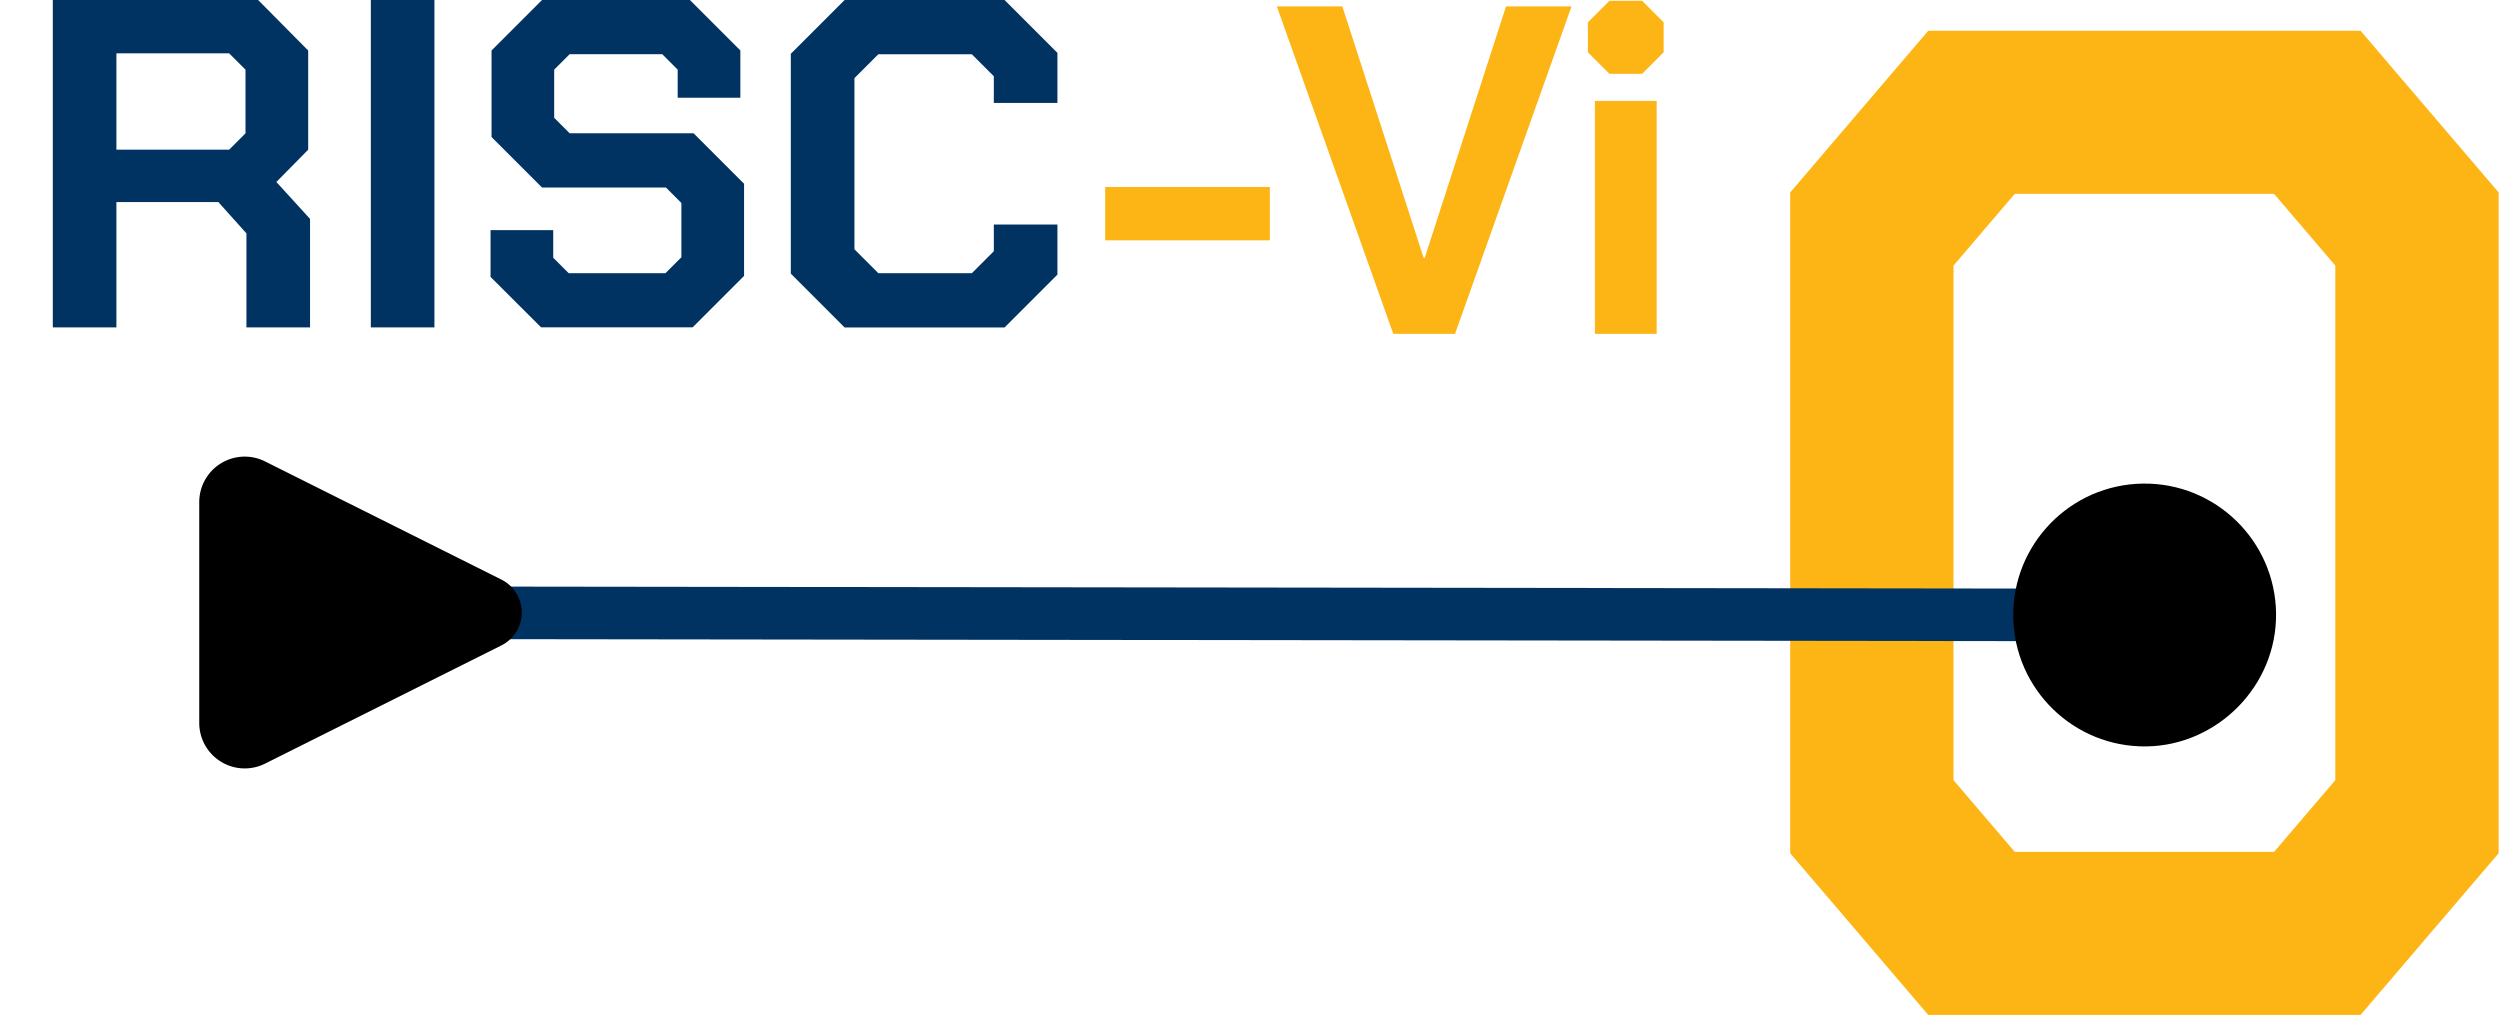 <?xml version="1.0" encoding="UTF-8" standalone="no"?>
<!-- Created with Inkscape (http://www.inkscape.org/) -->

<svg
   width="75.426mm"
   height="30.61mm"
   viewBox="0 0 75.426 30.61"
   version="1.1"
   id="svg1"
   xmlns="http://www.w3.org/2000/svg"
   xmlns:svg="http://www.w3.org/2000/svg">
  <defs
     id="defs1">
    <marker
       style="overflow:visible"
       id="RoundedArrow"
       refX="0"
       refY="0"
       orient="auto-start-reverse"
       markerWidth="1"
       markerHeight="1"
       viewBox="0 0 1 1"
       preserveAspectRatio="xMidYMid">
      <path
         transform="scale(0.7)"
         d="m -0.211,-4.106 6.422,3.211 a 1,1 90 0 1 0,1.789 L -0.211,4.106 A 1.236,1.236 31.717 0 1 -2,3 v -6 a 1.236,1.236 148.283 0 1 1.789,-1.106 z"
         style="fill:context-stroke;fill-rule:evenodd;stroke:none"
         id="path8" />
    </marker>
    <marker
       style="overflow:visible"
       id="Dot"
       refX="0"
       refY="0"
       orient="auto"
       markerWidth="1"
       markerHeight="1"
       viewBox="0 0 1 1"
       preserveAspectRatio="xMidYMid">
      <path
         transform="scale(0.5)"
         style="fill:context-stroke;fill-rule:evenodd;stroke:none"
         d="M 5,0 C 5,2.76 2.76,5 0,5 -2.76,5 -5,2.76 -5,0 c 0,-2.76 2.3,-5 5,-5 2.76,0 5,2.24 5,5 z"
         id="path17" />
    </marker>
  </defs>
  <g
     id="layer1"
     transform="translate(-9.567,-15.107)">
    <path
       d="m 18.921,21.711 v 3.274 h -1.919 V 22.148 l -0.847,-0.945 h -3.076 v 3.782 h -1.919 v -9.878 h 6.195 l 1.51,1.524 v 2.992 l -0.96,0.974 z m -5.842,-2.088 h 3.401 l 0.494,-0.494 v -1.919 l -0.494,-0.494 h -3.401 z m 7.676,-4.516 h 1.919 v 9.878 h -1.919 z m 3.612,8.354 v -1.411 h 1.891 v 0.833 l 0.466,0.466 h 2.921 l 0.48,-0.48 V 21.231 L 29.66,20.765 h -3.739 l -1.524,-1.524 v -2.611 l 1.524,-1.524 h 4.459 l 1.524,1.524 v 1.425 h -1.891 v -0.847 l -0.466,-0.466 h -2.794 l -0.466,0.466 v 1.453 l 0.466,0.466 h 3.739 l 1.524,1.524 v 2.78 l -1.552,1.552 h -4.572 z m 9.059,-0.099 v -6.632 l 1.623,-1.623 h 4.826 l 1.595,1.595 v 1.51 h -1.919 V 17.407 l -0.663,-0.663 h -2.822 l -0.72,0.72 v 5.165 l 0.72,0.72 h 2.822 l 0.663,-0.663 v -0.804 h 1.919 v 1.51 l -1.595,1.595 h -4.826 z"
       id="text1"
       style="font-size:14.111px;font-family:'Chakra Petch';-inkscape-font-specification:'Chakra Petch';fill:#003262;stroke-width:0.265"
       aria-label="RISC" />
    <path
       d="m 42.911,20.748 h 4.967 v 1.609 h -4.967 z m 5.179,-5.447 h 1.976 l 2.455,7.592 h 0.028 l 2.455,-7.592 h 1.976 l -3.514,9.878 h -1.863 z m 9.384,1.383 v -0.903 l 0.649,-0.649 h 0.988 l 0.649,0.649 v 0.903 l -0.649,0.649 h -0.988 z m 0.212,1.468 h 1.863 v 7.027 h -1.863 z"
       id="text2"
       style="font-weight:bold;font-size:14.111px;font-family:'Chakra Petch';-inkscape-font-specification:'Chakra Petch Bold';fill:#fdb515;stroke-width:0.265"
       aria-label="-Vi" />
    <path
       d="M 68.807,37.754 V 19.328 l 4.509,-4.509 h 14.114 l 4.509,4.509 v 18.426 l -4.509,4.509 H 73.316 Z m 15.8,-0.039 1.999,-1.999 V 21.367 l -1.999,-1.999 h -8.468 l -1.999,1.999 v 14.349 l 1.999,1.999 z"
       id="text3"
       style="font-weight:bold;font-size:39.205px;font-family:'Chakra Petch';-inkscape-font-specification:'Chakra Petch Bold';fill:#fdb515;stroke-width:0.408"
       transform="scale(0.924,1.082)"
       aria-label="O" />
    <path
       id="rect4"
       style="fill:#fdb515;stroke-width:0.265"
       d="m 46.528,33.688 h 0.141 v 0.438 h -0.141 z" />
    <path
       style="fill:#ffffff;stroke:#003262;stroke-width:1.586;stroke-linejoin:round;stroke-dasharray:none;stroke-opacity:1;marker-start:url(#Dot);marker-end:url(#RoundedArrow)"
       d="M 74.272,33.662 C 18.176,33.592 17.799,33.587 17.799,33.587"
       id="path1" />
  </g>
</svg>
